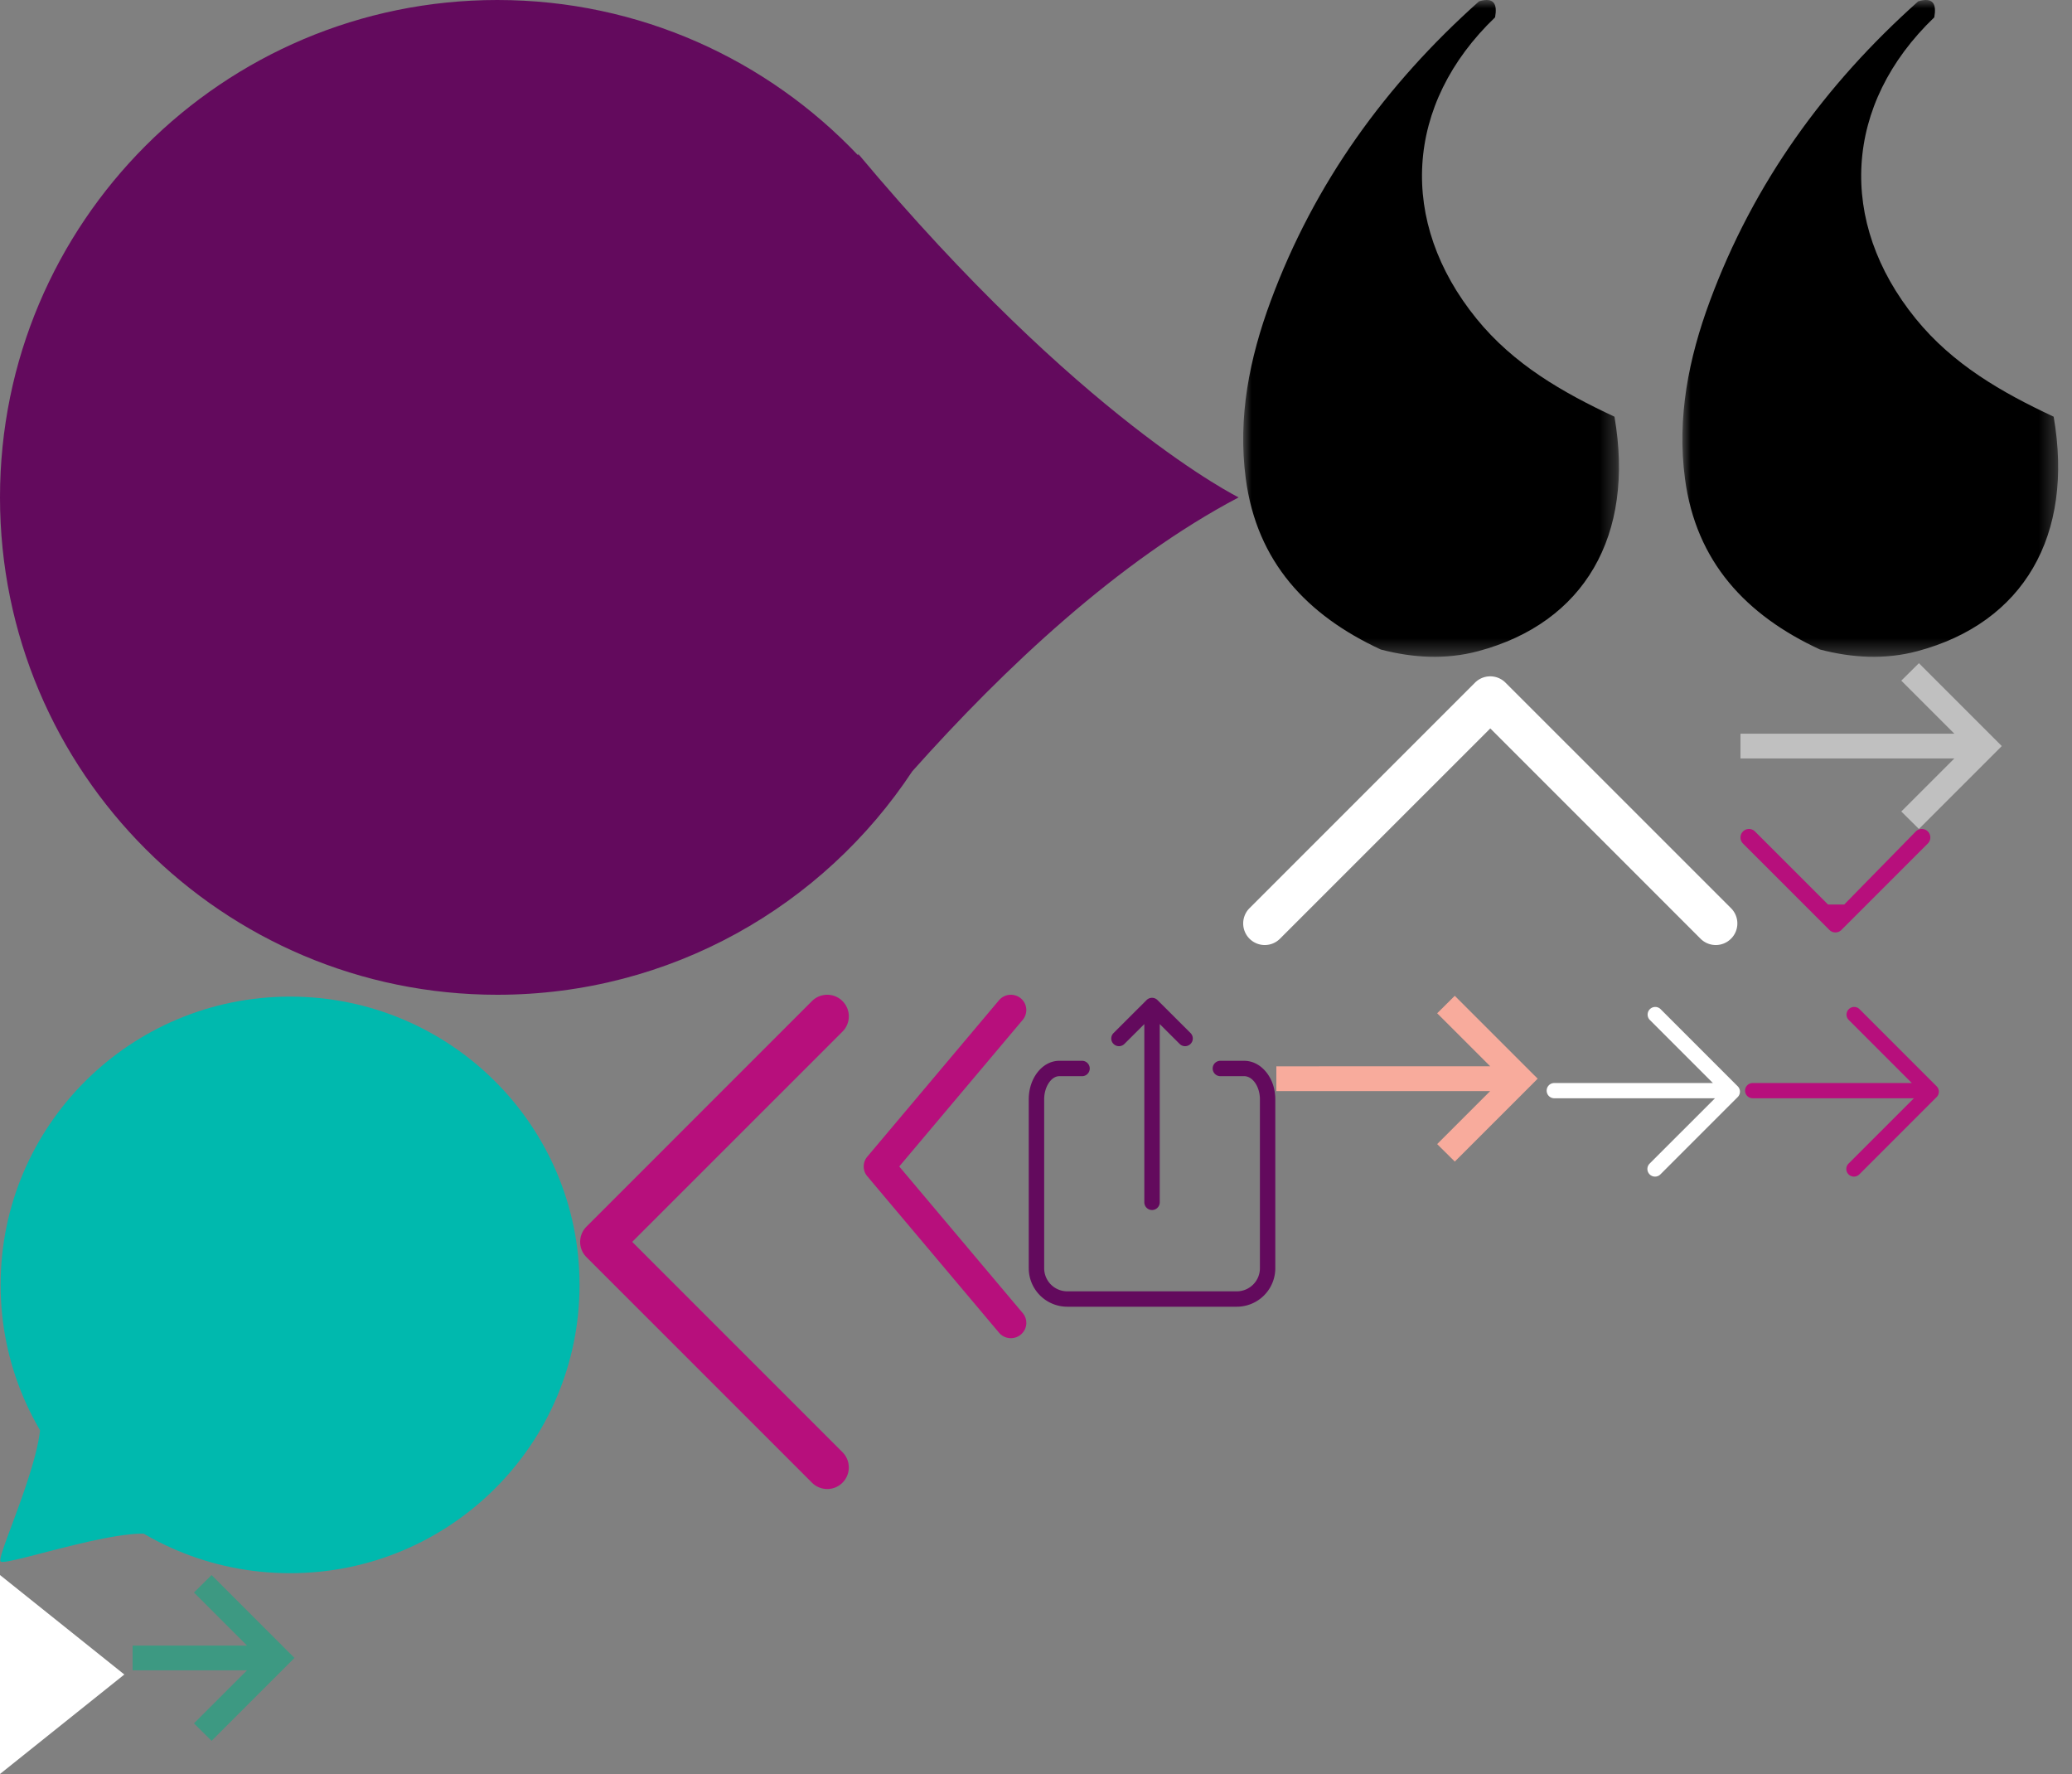 <?xml version="1.0" encoding="UTF-8" standalone="no"?><svg width="125" height="107" viewBox="0 0 125 107" xmlns="http://www.w3.org/2000/svg" xmlns:xlink="http://www.w3.org/1999/xlink"><rect x="0" y="0" width="125" height="107" fill="#808080" stroke="none"/><svg width="75" height="60" viewBox="0 0 75 60" id="drop-shape-purple"><title>Fill 1</title><path d="M74.724 30s-9.53-4.685-22.953-20.722v.094C46.304 3.604 38.575 0 30.001 0 13.431 0 0 13.432 0 30c0 16.568 13.431 30 30 30 10.462 0 19.668-5.359 25.036-13.479C60.607 40.274 67.484 33.815 74.724 30" fill="#630A5D" fill-rule="evenodd"/></svg><svg width="35" height="35" viewBox="0 0 35 35" id="drop-shape-teal" y="60"><title>Group 9</title><g fill="#00B9AE" fill-rule="evenodd"><path d="M17.5.112c9.644 0 17.463 7.782 17.463 17.388 0 9.606-7.82 17.388-17.463 17.388C7.856 34.888.037 27.106.037 17.5.037 7.894 7.857.112 17.5.112z"/><path d="M2.122 24.463c1.49 1.49-2.42 9.42-2.085 9.718.335.335 8.564-2.607 9.793-1.378 1.49 1.49-9.16-9.83-7.708-8.34z"/></g></svg><svg width="10" height="10" viewBox="0 0 10 10" id="icon-arrow-small" x="8" y="95"><title>arrow-small-line</title><path d="M4.764 0l-.219.218-.622.616-.222.22.221.22 2.979 2.978H0v1.495h6.901L3.922 8.725l-.221.221.222.22.622.616.219.218.219-.219L9.545 5.22l.219-.221-.219-.219L4.983.219 4.764 0z" fill="#3D9982" fill-rule="evenodd"/></svg><svg width="16" height="11" viewBox="0 0 16 11" id="icon-arrow-small-accent" x="77" y="60"><title>Page 1 Copy 2</title><path d="M10.764.063l-.22.217-.62.617-.223.22.222.22 2.98 2.978H0v1.494h12.9L9.923 8.787l-.22.22.22.22.623.617.22.217.218-.218 4.562-4.561.22-.222-.22-.217L10.983.282" fill="#F8AB9C" fill-rule="evenodd"/></svg><svg width="12" height="11" viewBox="0 0 12 11" id="icon-arrow-small-purple" x="105" y="60"><title>Shape</title><path d="M.277 5.783c0 .253.206.459.46.459h9.725L6.52 10.183a.458.458 0 0 0 0 .65c.18.18.47.18.65 0l4.663-4.663a.46.46 0 0 0 0-.65L7.17.857a.46.46 0 0 0-.65.65l3.817 3.817h-9.6a.46.46 0 0 0-.46.459z" fill="#B70F7C" fill-rule="evenodd"/></svg><svg width="16" height="10" viewBox="0 0 16 10" id="icon-arrow-small-transparent" x="105" y="40"><title>Page 1 Copy 2</title><path fill="#FFF" d="M10.764 0l-.219.218-.622.616-.222.22.221.22 2.979 2.978H0v1.495h12.901L9.922 8.725l-.221.221.222.22.622.616.219.218.219-.219 4.562-4.561.219-.221-.219-.219L10.983.219z" fill-rule="evenodd" fill-opacity=".5"/></svg><svg width="12" height="11" viewBox="0 0 12 11" id="icon-arrow-small-white" x="93" y="60"><title>Shape</title><path d="M.737 6.242h9.725L6.52 10.183a.458.458 0 0 0 0 .65c.18.18.47.18.65 0l4.663-4.663a.46.46 0 0 0 0-.65L7.17.857a.46.46 0 0 0-.65.65l3.817 3.817h-9.6a.46.46 0 0 0 0 .918z" fill="#FFF" fill-rule="evenodd"/></svg><svg width="30" height="17" viewBox="0 0 30 17" id="icon-chevron-large-white" x="75" y="40"><path d="M29.43 16.618a1.3 1.3 0 0 0 0-1.84L15.824 1.175a1.301 1.301 0 0 0-1.84 0L.38 14.778a1.303 1.303 0 0 0 0 1.84c.51.51 1.333.51 1.84 0L14.906 3.935l12.683 12.683c.51.51 1.332.51 1.84 0z" fill="#FFF" fill-rule="evenodd"/></svg><svg width="17" height="30" viewBox="0 0 17 30" id="icon-chevron-medium-purple" x="35" y="60"><title>Shape</title><path d="M14.905 0c-.334 0-.666.127-.92.38L.38 13.986a1.303 1.303 0 0 0 0 1.84L13.986 29.43a1.301 1.301 0 0 0 1.84-1.84L3.14 14.904 15.826 2.222c.51-.51.51-1.332 0-1.84A1.295 1.295 0 0 0 14.905 0z" fill="#B70F7C" fill-rule="evenodd"/></svg><svg width="10" height="21" viewBox="0 0 10 21" id="icon-chevron-small-purple" x="52" y="60"><title>noun_16975_cc</title><path d="M.322 10.947l7.946 9.434c.33.392.917.445 1.312.118s.45-.906.12-1.298l-7.45-8.844L9.7 1.513a.919.919 0 0 0-.12-1.3.94.94 0 0 0-1.312.118L.322 9.766a.916.916 0 0 0 0 1.182z" fill="#B70F7C" fill-rule="evenodd"/></svg><svg width="12" height="7" viewBox="0 0 12 7" id="icon-down-triangle-purple" x="105" y="50"><title>Shape</title><path d="M5.283 4.557L.876.151a.512.512 0 0 0-.726 0c-.2.2-.2.525 0 .726L5.364 6.09c.2.2.525.2.726 0L11.303.876a.513.513 0 0 0-.726-.726l-4.32 4.407h-.974z" fill="#B70F7C" fill-rule="evenodd"/></svg><svg width="8" height="12" viewBox="0 0 8 12" id="icon-left-triangle-white" y="95"><path d="M0 12V0l7.5 6" fill="#FFF" fill-rule="evenodd"/></svg><svg width="50" height="40" viewBox="0 0 50 40" id="quotation" x="75"><title>quotations</title><defs><path id="ma" d="M22.669 39.616V0H0v39.616h22.669z"/><path id="mc" d="M22.669 39.616V0H0v39.616h22.669z"/></defs><g fill="none" fill-rule="evenodd"><mask id="mb" fill="#fff"><use xlink:href="#ma"/></mask><path d="M14.228.08c.913-.273 1.11.175.968.965-5.462 5.233-5.866 12.328-1.124 18.173 2.244 2.765 5.193 4.449 8.326 5.915 1.239 7.167-1.811 12.436-8.23 14.145-1.95.519-3.92.407-5.867-.102-4.45-2.061-7.48-5.28-8.146-10.31-.488-3.692.22-7.245 1.504-10.71C4.294 11.04 8.599 5.099 14.228.08" fill="#000" mask="url(#mb)"/><g transform="translate(26.496)"><mask id="md" fill="#fff"><use xlink:href="#mc"/></mask><path d="M14.228.08c.913-.273 1.11.175.968.965-5.462 5.233-5.866 12.328-1.124 18.173 2.244 2.765 5.193 4.449 8.326 5.915 1.239 7.167-1.811 12.436-8.23 14.145-1.95.519-3.92.407-5.867-.102-4.45-2.061-7.48-5.28-8.146-10.31-.488-3.692.22-7.245 1.504-10.71C4.294 11.04 8.599 5.099 14.228.08" fill="#000" mask="url(#md)"/></g></g></svg><svg width="15" height="19" viewBox="0 0 15 19" id="share-small" x="62" y="60"><title>Group</title><g fill="#630A5D" fill-rule="evenodd"><path d="M13.058 3.983h-1.414a.464.464 0 1 0 0 .927h1.414c.515 0 .95.637.95 1.39v10.197c0 .767-.626 1.39-1.395 1.39H2.387a1.394 1.394 0 0 1-1.394-1.39V6.301c0-.741.425-1.39.91-1.39h1.375a.464.464 0 1 0 0-.928H1.903c-1.014 0-1.84 1.04-1.84 2.318v10.196a2.323 2.323 0 0 0 2.324 2.318h10.226a2.323 2.323 0 0 0 2.324-2.318V6.301c0-1.278-.843-2.318-1.879-2.318z"/><path d="M5.834 2.965l1.201-1.197v10.75a.464.464 0 0 0 .93 0V1.767l1.2 1.197a.463.463 0 0 0 .658 0 .462.462 0 0 0 0-.655L7.829.32a.465.465 0 0 0-.658 0L5.177 2.31a.462.462 0 0 0 0 .655c.181.181.476.181.657 0z"/></g></svg></svg>